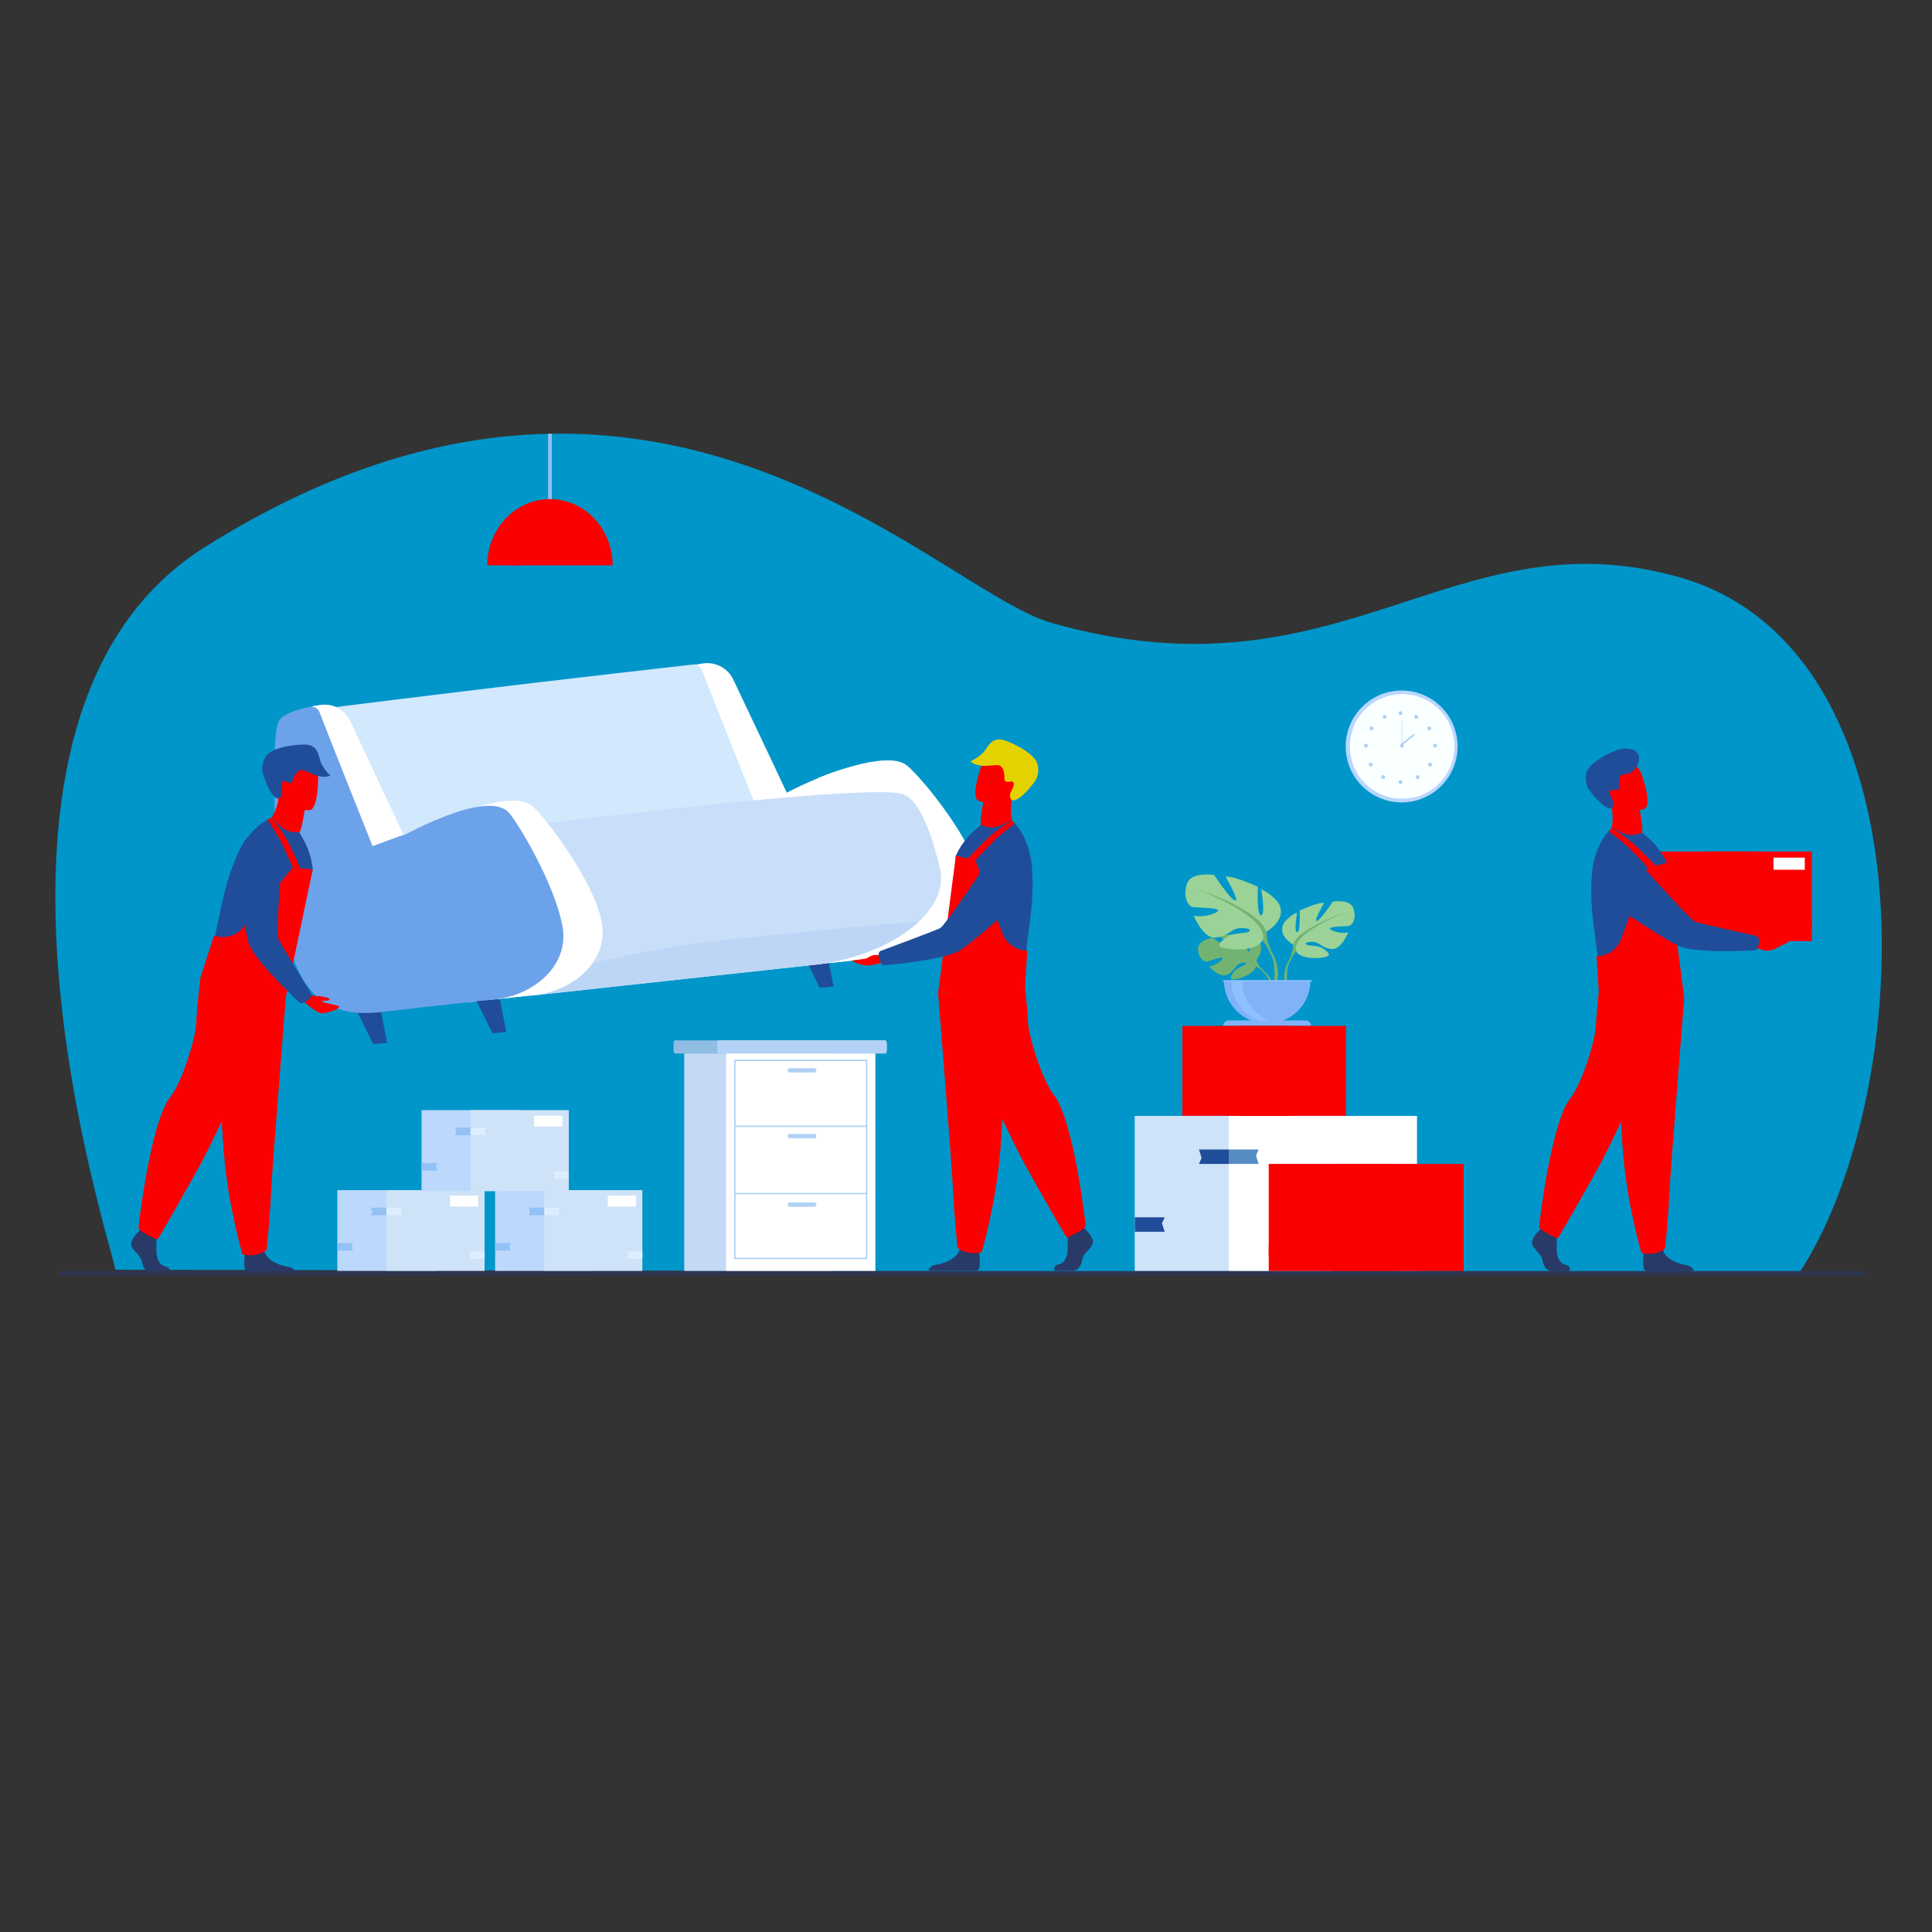 <?xml version="1.0" encoding="UTF-8" standalone="no"?>
<!-- Generator: Adobe Illustrator 25.2.1, SVG Export Plug-In . SVG Version: 6.00 Build 0)  -->

<svg
   version="1.1"
   id="Layer_1"
   x="0px"
   y="0px"
   viewBox="0 0 720 720"
   xml:space="preserve"
   sodipodi:docname="Handymaster-Web Application.svg"
   inkscape:version="1.1.2 (0a00cf5339, 2022-02-04)"
   width="720"
   height="720"
   xmlns:inkscape="http://www.inkscape.org/namespaces/inkscape"
   xmlns:sodipodi="http://sodipodi.sourceforge.net/DTD/sodipodi-0.dtd"
   xmlns="http://www.w3.org/2000/svg"
   xmlns:svg="http://www.w3.org/2000/svg"><rect x="0" y="0" width="720" height="720" fill="#333333" stroke="none"/><defs
   id="defs13273" /><sodipodi:namedview
   id="namedview13271"
   pagecolor="#ffffff"
   bordercolor="#666666"
   borderopacity="1.0"
   inkscape:pageshadow="2"
   inkscape:pageopacity="0.0"
   inkscape:pagecheckerboard="0"
   showgrid="false"
   inkscape:zoom="0.66574074"
   inkscape:cx="1031.1822"
   inkscape:cy="591.07093"
   inkscape:window-width="1846"
   inkscape:window-height="1136"
   inkscape:window-x="0"
   inkscape:window-y="0"
   inkscape:window-maximized="1"
   inkscape:current-layer="Layer_1" />
<style
   type="text/css"
   id="style12898">
	.st0{fill:#0096C9;}
	.st1{fill:#BAD6FD;}
	.st2{fill:#FAFFFF;}
	.st3{fill:#AFD1F5;}
	.st4{fill:#72B371;}
	.st5{fill:#9AD297;}
	.st6{fill:#81B2F8;}
	.st7{fill:#8DC1FF;}
	.st8{fill:#204D9A;}
	.st9{fill:#BCD8FD;}
	.st10{fill:#CEE2F8;}
	.st11{fill:#92C1F5;}
	.st12{fill:#DEEEFF;}
	.st13{fill:#FFFFFF;}
	.st14{fill:#D1E8FD;}
	.st15{fill:#C9DEF9;}
	.st16{fill:#BDD6F6;}
	.st17{fill:#6CA2E9;}
	.st18{fill:#FC0000;}
	.st19{fill:#293968;}
	.st20{fill:#E4D200;}
	.st21{fill:#90BDE3;}
	.st22{fill:#B3D2F6;}
	.st23{fill:#C3D9F4;}
	.st24{fill:#568BC3;}
	.st25{fill:#95BFF7;}
	.st26{fill:#2D3554;}
</style>

<g
   id="g13268"
   transform="matrix(0.403,0,0,0.403,-33.777,98.828)"><g
     id="g13266"><path
       class="st0"
       d="M 1747.88,931.6 190.41,929.02 c 0,-14.59 -168.69,-509.9 82.58,-668.15 C 391.09,186.5 497.06,158 590.66,155.92 c 1.14,-0.03 2.28,-0.05 3.41,-0.07 230.86,-3.59 385.95,153.04 461.64,174.74 268.26,76.92 370.97,-101.04 580.44,-42.22 236.53,66.43 220.39,476.82 111.73,643.23 z"
       id="path12900" /><g
       id="g12948"><circle
         class="st1"
         cx="1379.97"
         cy="445.06"
         r="51.73"
         id="circle12902" /><circle
         class="st2"
         cx="1380.46"
         cy="445.03"
         r="48.39"
         id="circle12904" /><g
         id="g12934"><g
           id="g12920"><path
             class="st3"
             d="m 1377.04,414.21 c 0,-1.01 0.82,-1.83 1.83,-1.83 1.01,0 1.83,0.82 1.83,1.83 0,1.01 -0.82,1.83 -1.83,1.83 -1.01,0 -1.83,-0.82 -1.83,-1.83 z"
             id="path12906" /><path
             class="st3"
             d="m 1391.83,416.8 c 0.49,-0.88 1.61,-1.2 2.49,-0.71 0.88,0.49 1.2,1.61 0.71,2.49 -0.49,0.88 -1.61,1.2 -2.49,0.71 -0.88,-0.49 -1.2,-1.6 -0.71,-2.49 z"
             id="path12908" /><path
             class="st3"
             d="m 1404.5,426.87 c 0.85,-0.55 1.99,-0.3 2.53,0.55 0.55,0.85 0.3,1.99 -0.55,2.53 -0.85,0.55 -1.99,0.3 -2.53,-0.55 -0.54,-0.85 -0.3,-1.98 0.55,-2.53 z"
             id="path12910" /><path
             class="st3"
             d="m 1410.78,442.45 c 1.01,0 1.83,0.82 1.83,1.83 0,1.01 -0.82,1.83 -1.83,1.83 -1.01,0 -1.83,-0.82 -1.83,-1.83 0,-1.01 0.82,-1.83 1.83,-1.83 z"
             id="path12912" /><path
             class="st3"
             d="m 1407.58,460.54 c 0.72,0.72 0.72,1.88 0,2.59 -0.72,0.72 -1.88,0.72 -2.59,0 -0.72,-0.72 -0.72,-1.88 0,-2.59 0.71,-0.72 1.87,-0.72 2.59,0 z"
             id="path12914" /><path
             class="st3"
             d="m 1396.07,472.08 c 0.72,0.72 0.72,1.88 0,2.59 -0.72,0.72 -1.88,0.72 -2.59,0 -0.72,-0.72 -0.72,-1.88 0,-2.59 0.71,-0.72 1.87,-0.72 2.59,0 z"
             id="path12916" /><path
             class="st3"
             d="m 1377.04,478.03 c 0,-1.01 0.82,-1.83 1.83,-1.83 1.01,0 1.83,0.82 1.83,1.83 0,1.01 -0.82,1.83 -1.83,1.83 -1.01,0 -1.83,-0.82 -1.83,-1.83 z"
             id="path12918" /></g><g
           id="g12932"><path
             class="st3"
             d="m 1365.86,416.8 c -0.49,-0.88 -1.61,-1.2 -2.49,-0.71 -0.88,0.49 -1.2,1.61 -0.71,2.49 0.49,0.88 1.61,1.2 2.49,0.71 0.88,-0.49 1.2,-1.6 0.71,-2.49 z"
             id="path12922" /><path
             class="st3"
             d="m 1353.18,426.87 c -0.85,-0.55 -1.98,-0.3 -2.53,0.55 -0.55,0.85 -0.3,1.99 0.55,2.53 0.85,0.55 1.99,0.3 2.53,-0.55 0.55,-0.85 0.3,-1.98 -0.55,-2.53 z"
             id="path12924" /><path
             class="st3"
             d="m 1346.91,442.45 c -1.01,0 -1.83,0.82 -1.83,1.83 0,1.01 0.82,1.83 1.83,1.83 1.01,0 1.83,-0.82 1.83,-1.83 0,-1.01 -0.82,-1.83 -1.83,-1.83 z"
             id="path12926" /><path
             class="st3"
             d="m 1350.11,460.54 c -0.72,0.72 -0.72,1.88 0,2.59 0.72,0.72 1.88,0.72 2.59,0 0.72,-0.72 0.72,-1.88 0,-2.59 -0.71,-0.72 -1.87,-0.72 -2.59,0 z"
             id="path12928" /><path
             class="st3"
             d="m 1361.62,472.08 c -0.72,0.72 -0.72,1.88 0,2.59 0.72,0.72 1.88,0.72 2.59,0 0.72,-0.72 0.72,-1.88 0,-2.59 -0.71,-0.72 -1.87,-0.72 -2.59,0 z"
             id="path12930" /></g></g><g
         id="g12946"><path
           class="st3"
           d="m 1378.38,444.29 c 0,-1.01 0.82,-1.83 1.83,-1.83 1.01,0 1.83,0.82 1.83,1.83 0,1.01 -0.82,1.83 -1.83,1.83 -1.01,0 -1.83,-0.82 -1.83,-1.83 z"
           id="path12936" /><g
           id="g12940"><rect
             x="1379.96"
             y="421.39"
             class="st3"
             width="0.5"
             height="22.9"
             id="rect12938" /></g><g
           id="g12944"><rect
             x="1378.33"
             y="438.74"
             transform="matrix(0.786,-0.618,0.618,0.786,24.546,949.97)"
             class="st3"
             width="15.43"
             height="1.5"
             id="rect12942" /></g></g></g><g
       id="g12988"><g
         id="g12958"><path
           class="st4"
           d="m 1245.53,642.63 c 0,0 9.75,-11.37 0.6,-18.59 0,0 -6.68,-4.04 -12.13,-3.72 0,0 7.72,12.94 5.22,14.23 -2.5,1.29 -7.56,-15.04 -7.56,-15.04 0,0 -15.2,-1.47 -20.09,0.88 0,0 12.99,10.63 10.26,11.27 -2.74,0.63 -16.77,-9.81 -16.77,-9.81 0,0 -14.15,2.41 -13.39,11.04 0.75,8.63 5.63,11.3 7.77,11.07 2.14,-0.23 14.68,-5.01 14.95,-3.26 0.27,1.76 -7.27,7.49 -12.56,7.76 0,0 9.97,11 16.6,7.83 6.63,-3.17 7.2,-8.21 11.33,-10.09 4.13,-1.89 7.66,-1.88 5.95,0.04 -1.71,1.92 -9.19,3.8 -11.55,7.98 -2.36,4.18 -4.48,7 2.38,5.97 6.86,-1.03 18.01,-6.05 18.5,-11.8 0.49,-5.75 0.49,-5.76 0.49,-5.76 z"
           id="path12950" /><g
           id="g12956"><path
             class="st4"
             d="m 1198.62,633.12 c 0,0 38.43,-1.48 46.92,9.51 0,0 1.88,5.62 7.65,10.74 l 0.9,2.45 c 0,0 -6.66,-7.02 -9.04,-7.45 -0.01,0.01 3.72,-13.61 -46.43,-15.25 z"
             id="path12952" /><path
             class="st4"
             d="m 1253.18,653.37 c 0,0 8.25,6.1 8.82,17 l -1.5,0.13 c 0,0 -2.63,-11.27 -7.4,-15.68 -4.75,-4.4 0.08,-1.45 0.08,-1.45 z"
             id="path12954" /></g></g><g
         id="g12968"><path
           class="st5"
           d="m 1279.61,628.33 c 0,0 -15.5,-8.68 -8.27,-20.47 0,0 5.79,-7.24 11.99,-9.1 0,0 -3.31,17.57 0,17.98 3.31,0.41 2.27,-19.85 2.27,-19.85 0,0 16.33,-7.86 22.74,-7.24 0,0 -10.13,17.16 -6.82,16.74 3.31,-0.41 14.68,-17.78 14.68,-17.78 0,0 16.74,-3.1 19.43,6.82 2.69,9.92 -1.65,14.88 -4.13,15.5 -2.48,0.62 -18.4,0.41 -17.98,2.48 0.41,2.07 11.16,5.38 17.16,3.51 0,0 -6.61,16.33 -15.3,15.5 -8.68,-0.83 -11.37,-6.2 -16.74,-6.61 -5.37,-0.41 -9.3,1.03 -6.61,2.48 2.69,1.45 11.78,0.47 16.12,4.16 4.34,3.69 7.86,5.96 -0.21,7.62 -8.06,1.65 -22.53,0.62 -25.43,-5.58 -2.9,-6.16 -2.9,-6.16 -2.9,-6.16 z"
           id="path12960" /><g
           id="g12966"><path
             class="st4"
             d="m 1327.98,598.57 c 0,0 -43.41,14.06 -48.37,29.77 0,0 0.21,7.03 -4.13,15.09 v 3.1 c 0,0 4.55,-10.54 7.03,-11.99 -0.01,0 -9.73,-13.65 45.47,-35.97 z"
             id="path12962" /><path
             class="st4"
             d="m 1275.47,643.42 c 0,0 -6.69,10.17 -2.88,22.54 l 1.72,-0.46 c 0,0 -1.67,-13.63 1.83,-20.49 3.51,-6.85 -0.67,-1.59 -0.67,-1.59 z"
             id="path12964" /></g></g><g
         id="g12978"><path
           class="st5"
           d="m 1254.94,616.36 c 0,0 20.44,-11.44 10.9,-26.98 0,0 -7.63,-9.54 -15.8,-11.99 0,0 4.36,23.16 0,23.71 -4.36,0.55 -3,-26.16 -3,-26.16 0,0 -21.53,-10.35 -29.97,-9.54 0,0 13.35,22.62 8.99,22.07 -4.36,-0.55 -19.35,-23.43 -19.35,-23.43 0,0 -22.07,-4.09 -25.61,8.99 -3.54,13.08 2.18,19.62 5.45,20.44 3.27,0.82 24.25,0.55 23.71,3.27 -0.55,2.73 -14.71,7.09 -22.62,4.63 0,0 8.72,21.53 20.16,20.44 11.44,-1.09 14.99,-8.17 22.07,-8.72 7.08,-0.54 12.26,1.36 8.72,3.27 -3.54,1.91 -15.53,0.63 -21.25,5.49 -5.72,4.86 -10.35,7.86 0.27,10.04 10.63,2.18 29.7,0.82 33.52,-7.36 3.81,-8.17 3.81,-8.17 3.81,-8.17 z"
           id="path12970" /><g
           id="g12976"><path
             class="st4"
             d="m 1191.18,577.12 c 0,0 57.22,18.53 63.76,39.24 0,0 -0.27,9.27 5.45,19.89 v 4.09 c 0,0 -5.99,-13.9 -9.26,-15.8 0,-0.01 12.8,-17.99 -59.95,-47.42 z"
             id="path12972" /><path
             class="st4"
             d="m 1260.39,636.25 c 0,0 8.83,13.4 3.79,29.71 l -2.27,-0.61 c 0,0 2.2,-17.97 -2.41,-27 -4.62,-9.03 0.89,-2.1 0.89,-2.1 z"
             id="path12974" /></g></g><path
         class="st6"
         d="m 1255.63,701.34 c -22.11,0 -40.03,-17.92 -40.03,-40.03 h 80.07 c -0.01,22.11 -17.93,40.03 -40.04,40.03 z"
         id="path12980" /><path
         class="st7"
         d="m 1267.45,701.03 c -1.63,0.2 -3.29,0.31 -4.97,0.31 -22.11,0 -40.03,-17.92 -40.03,-40.03 h 9.94 c 0,20.42 15.3,37.27 35.06,39.72 z"
         id="path12982" /><path
         class="st6"
         d="m 1215.04,703.38 h 81.17 v 0 c 0,-2.73 -2.21,-4.94 -4.94,-4.94 h -71.29 c -2.72,0 -4.94,2.21 -4.94,4.94 z"
         id="path12984" /><rect
         x="1214.69"
         y="661.31"
         transform="rotate(180,1255.833,661.921)"
         class="st7"
         width="82.29"
         height="1.23"
         id="rect12986" /></g><polygon
       class="st8"
       points="435.85,688.76 441.81,719.23 428.95,720.31 414.44,690.65 "
       id="polygon12990" /><polygon
       class="st8"
       points="848.67,636.63 854.63,667.1 841.77,668.18 827.26,638.52 "
       id="polygon12992" /><g
       id="g13008"><rect
         x="395.78"
         y="855.34"
         transform="rotate(180,441.168,892.762)"
         class="st9"
         width="90.78"
         height="74.85"
         id="rect12994" /><rect
         x="441.17"
         y="855.34"
         transform="rotate(180,486.556,892.762)"
         class="st10"
         width="90.78"
         height="74.85"
         id="rect12996" /><polygon
         class="st11"
         points="408.95,907.16 410.22,904.27 395.83,904.27 395.83,911.2 410.22,911.2 "
         id="polygon12998" /><polygon
         class="st12"
         points="454.29,874.45 455.55,871.56 441.17,871.56 441.17,878.5 455.55,878.5 "
         id="polygon13000" /><polygon
         class="st11"
         points="428.05,875.61 426.78,878.5 441.17,878.5 441.17,871.56 426.78,871.56 "
         id="polygon13002" /><polygon
         class="st12"
         points="518.83,916.06 517.56,918.95 531.95,918.95 531.95,912.01 517.56,912.01 "
         id="polygon13004" /><rect
         x="499.88"
         y="860.41"
         class="st13"
         width="26.12"
         height="10.16"
         id="rect13006" /></g><g
       id="g13024"><rect
         x="541.67"
         y="855.34"
         transform="rotate(180,587.058,892.762)"
         class="st9"
         width="90.78"
         height="74.85"
         id="rect13010" /><rect
         x="587.06"
         y="855.34"
         transform="rotate(180,632.446,892.762)"
         class="st10"
         width="90.78"
         height="74.85"
         id="rect13012" /><polygon
         class="st11"
         points="554.84,907.16 556.11,904.27 541.72,904.27 541.72,911.2 556.11,911.2 "
         id="polygon13014" /><polygon
         class="st12"
         points="600.18,874.45 601.44,871.56 587.06,871.56 587.06,878.5 601.44,878.5 "
         id="polygon13016" /><polygon
         class="st11"
         points="573.94,875.61 572.67,878.5 587.06,878.5 587.06,871.56 572.67,871.56 "
         id="polygon13018" /><polygon
         class="st12"
         points="664.72,916.06 663.45,918.95 677.84,918.95 677.84,912.01 663.45,912.01 "
         id="polygon13020" /><rect
         x="645.77"
         y="860.41"
         class="st13"
         width="26.12"
         height="10.16"
         id="rect13022" /></g><g
       id="g13040"><rect
         x="473.64"
         y="781.36"
         transform="rotate(180,519.029,818.781)"
         class="st9"
         width="90.78"
         height="74.85"
         id="rect13026" /><rect
         x="519.03"
         y="781.36"
         transform="rotate(180,564.416,818.781)"
         class="st10"
         width="90.78"
         height="74.85"
         id="rect13028" /><polygon
         class="st11"
         points="486.81,833.18 488.08,830.28 473.69,830.28 473.69,837.22 488.08,837.22 "
         id="polygon13030" /><polygon
         class="st12"
         points="532.15,800.47 533.41,797.58 519.03,797.58 519.03,804.52 533.41,804.52 "
         id="polygon13032" /><polygon
         class="st11"
         points="505.91,801.63 504.64,804.52 519.03,804.52 519.03,797.58 504.64,797.58 "
         id="polygon13034" /><polygon
         class="st12"
         points="596.69,842.07 595.42,844.97 609.81,844.97 609.81,838.03 595.42,838.03 "
         id="polygon13036" /><rect
         x="577.74"
         y="786.43"
         class="st13"
         width="26.12"
         height="10.16"
         id="rect13038" /></g><g
       id="g13130"><g
         id="g13064"><path
           class="st14"
           d="m 814.11,517.61 c -1.22,3.75 -16.3,8.74 -38.89,14.16 -3.98,0.96 -8.19,1.92 -12.61,2.9 -77.04,17.06 -290.07,45.04 -303.51,43.93 -18.57,-1.53 -73.36,-168.93 -73.36,-168.93 0,0 106.38,-13.3 190.93,-23.32 28.92,-3.43 129.56,-15.07 148.23,-17.1 28.94,-3.14 91.18,142.29 89.21,148.36 z"
           id="path13042" /><path
           class="st13"
           d="m 782.23,498.82 c 0,0 -45.46,-113.85 -48.89,-123.46 -1.53,-4.28 -4.94,-5.52 -8.26,-5.57 5.69,-1.14 9.87,-1.64 9.87,-1.64 11.32,-1.23 22.16,4.82 26.94,15.03 10.43,22.27 31,65.01 50.5,106.85 -0.75,0.07 -30.16,8.79 -30.16,8.79 z"
           id="path13044" /><path
           class="st13"
           d="m 991.82,581.24 c -2.02,30.01 -34.11,52.47 -69.11,56.27 l -69.32,7.52 -13.09,-170.72 c 0,0 63.99,-27.39 82.53,-11.4 16.24,14 62.4,71.39 68.44,107.67 0.62,3.65 0.79,7.21 0.55,10.66 z"
           id="path13046" /><path
           class="st13"
           d="m 991.82,581.24 c -2.02,30.01 -34.11,52.47 -69.11,56.27 l -34,3.69 c 21.21,-15.99 37.18,-59.93 103.11,-59.96 z"
           id="path13048" /><path
           class="st13"
           d="m 796.39,495.95 c 0,0 88.95,-52.18 109.64,-26.65 10.99,13.56 43.18,68.92 49.05,105.21 5.71,35.27 -26.65,62.38 -62.55,66.27 l -63.75,6.92 z"
           id="path13050" /><path
           class="st15"
           d="m 933.14,607.38 c -0.95,0.89 -1.93,1.77 -2.94,2.63 -12.49,10.79 -29.31,20.12 -48.96,26.91 -14.85,5.13 -31.32,8.8 -48.78,10.55 l -30.31,3.3 -0.41,0.05 -143.48,15.61 -82.24,8.95 -1.22,0.13 -0.01,-0.03 -4.37,-13.67 -41.34,-138.18 c 0,0 359.57,-46.71 390.57,-34.22 14.4,5.8 25.39,35.09 33.27,67.84 4.22,17.42 -3.64,35.06 -19.78,50.13 z"
           id="path13052" /><path
           class="st16"
           d="m 933.14,607.38 c -0.95,0.89 -1.93,1.77 -2.94,2.63 -12.49,10.79 -29.31,20.12 -48.96,26.91 -14.85,5.13 -31.32,8.8 -48.78,10.55 l -30.31,3.3 -0.41,0.05 -143.48,15.61 -82.24,8.95 -1.23,0.1 -4.37,-13.67 c 49.42,-14.59 118.17,-31.43 191.01,-38.61 69.58,-6.87 127.76,-13.27 171.71,-15.82 z"
           id="path13054" /><path
           class="st13"
           d="m 640.86,620.89 c -2.52,29.17 -31.4,50.62 -63.02,54.05 l -63.75,6.92 -13.64,-172.18 c 0,0 58.79,-25.3 76,-9.17 15.08,14.13 58.06,71.87 63.93,108.16 0.69,4.2 0.83,8.28 0.48,12.22 z"
           id="path13056" /><path
           class="st13"
           d="m 640.86,620.89 c -2.52,29.17 -31.4,50.62 -63.02,54.05 l -51.01,5.54 c 22.33,-16.85 50.21,-59.72 114.03,-59.59 z"
           id="path13058" /><path
           class="st17"
           d="m 604.52,626.04 c -1.31,11.55 -6.75,21.85 -14.81,30.24 v 0 c -4.81,5.01 -10.56,9.34 -16.92,12.85 -7.82,4.32 -16.58,7.41 -25.69,9.01 -0.47,0.08 -0.95,0.16 -1.42,0.24 -0.38,0.06 -0.76,0.11 -1.13,0.17 -0.63,0.09 -1.26,0.18 -1.89,0.26 -0.33,0.04 -0.67,0.08 -1.01,0.12 l -63.75,6.92 -0.01,-0.03 c -1.21,0.15 -2.44,0.29 -3.68,0.44 -6.55,0.78 -13.4,1.59 -19.76,2.33 -1.07,0.13 -2.11,0.25 -3.15,0.37 -0.39,0.05 -0.77,0.09 -1.15,0.13 -6.28,0.72 -11.83,1.34 -15.8,1.75 -5.58,0.57 -10.87,0.8 -15.88,0.64 -6.47,-0.2 -12.47,-1.02 -18.05,-2.52 -1,-0.27 -1.98,-0.56 -2.94,-0.87 -0.99,-0.32 -1.96,-0.66 -2.91,-1.02 -2.55,-0.97 -5.01,-2.1 -7.36,-3.4 -6.09,-3.36 -11.52,-7.87 -16.36,-13.61 -3.36,-4 -6.44,-8.6 -9.23,-13.84 -3.43,-6.41 -6.43,-13.77 -9.05,-22.16 -0.07,-0.21 -0.14,-0.43 -0.2,-0.64 -1.19,-3.86 -2.3,-7.93 -3.34,-12.21 -0.47,-1.95 -0.93,-3.95 -1.36,-6 -1.55,-7.22 -2.91,-15.02 -4.08,-23.42 -0.1,-0.73 -0.2,-1.47 -0.3,-2.21 -0.02,-0.16 -0.04,-0.33 -0.07,-0.49 -0.88,-6.68 -1.66,-13.72 -2.32,-21.16 -0.29,-3.26 -0.56,-6.59 -0.82,-9.99 -0.12,-1.55 -0.22,-3.11 -0.33,-4.69 -0.53,-7.93 -0.96,-16.24 -1.29,-24.96 -0.15,-3.92 -0.28,-7.91 -0.39,-11.99 -0.45,-16.81 -0.57,-35.03 -0.41,-54.72 0.18,-22.35 1.49,-38.11 5.43,-42.09 5.82,-5.88 18.92,-9.41 28.09,-11.25 h 0.01 c 5.69,-1.14 9.87,-1.64 9.87,-1.64 0.21,-0.02 0.41,-0.04 0.62,-0.06 0.15,-0.01 0.29,-0.02 0.44,-0.03 0.35,-0.02 0.71,-0.04 1.06,-0.05 0.2,-0.01 0.4,-0.01 0.59,-0.01 0.13,0 0.26,0 0.39,0 0.2,0 0.39,0 0.59,0.01 0.35,0.01 0.7,0.03 1.04,0.05 0.24,0.02 0.48,0.04 0.72,0.06 0.02,0 0.04,0 0.06,0 0.17,0.02 0.34,0.03 0.52,0.06 0.33,0.04 0.66,0.08 0.98,0.13 0.22,0.04 0.44,0.07 0.66,0.11 0.15,0.03 0.31,0.06 0.46,0.09 1.83,0.37 3.61,0.92 5.31,1.66 5.83,2.51 10.7,7.07 13.5,13.06 9.75,20.86 27.16,58.15 45.3,97.16 0.09,0.2 0.18,0.39 0.27,0.59 1.04,2.24 2.09,4.49 3.13,6.74 0.1,0.23 0.21,0.46 0.32,0.68 0.05,0.11 0.11,0.23 0.16,0.34 0.74,-0.39 1.51,-0.8 2.31,-1.2 0.02,-0.02 0.05,-0.03 0.08,-0.04 3.16,-1.65 6.73,-3.46 10.6,-5.33 v 0 c 2,-0.97 4.08,-1.96 6.23,-2.95 6.06,-2.81 12.62,-5.64 19.31,-8.2 2.96,-1.14 5.96,-2.22 8.94,-3.22 3.83,-1.28 7.65,-2.43 11.39,-3.38 0.13,-0.04 0.23,-0.06 0.32,-0.09 0.44,-0.11 0.88,-0.22 1.32,-0.32 2.64,-0.63 5.23,-1.17 7.75,-1.58 v 0 c 12.89,-2.1 23.87,-0.99 29.61,6.11 2.14,2.66 5.1,6.91 8.51,12.31 7.05,11.16 16.05,27.21 23.86,44.14 7.76,16.81 14.36,34.49 16.72,49.09 0.79,4.63 0.88,9.16 0.39,13.51 z"
           id="path13060" /><path
           class="st13"
           d="m 428.34,537.23 c 0,0 -45.46,-113.85 -48.89,-123.45 -1.53,-4.28 -4.94,-5.52 -8.26,-5.58 5.69,-1.14 9.87,-1.64 9.87,-1.64 11.32,-1.23 22.16,4.82 26.94,15.03 10.43,22.27 29.65,63.35 49.15,105.19 -0.74,0.07 -28.81,10.45 -28.81,10.45 z"
           id="path13062" /></g><path
         class="st18"
         d="m 900.51,645.03 c -0.35,-0.21 -11.31,2.6 -14.37,2.67 -2.68,0.06 -12.76,-2.21 -13.89,-4.72 -0.16,-0.36 11.65,-1.08 13.52,-2.25 0.93,-0.58 4.85,-3.1 8.15,-2.86 3.3,0.24 5.07,-0.02 5.07,-0.02 z"
         id="path13066" /><g
         id="g13076"><path
           class="st18"
           d="m 329.31,518.08 c 0,0 10.59,17.27 28,13.36 0,0 4.83,-8.02 5.84,-14.32 0.12,-0.78 0.25,-1.53 0.37,-2.24 1.16,-7.09 2.01,-11.04 2.01,-11.04 0,0 0,0 -0.02,-0.01 -0.7,-0.43 -23.57,-14.13 -23.68,-13.3 -2.49,19.28 -12.52,27.55 -12.52,27.55 z"
           id="path13068" /><path
           class="st18"
           d="m 343.59,495.49 c 1.69,4.72 8.47,14.47 19.93,19.39 1.16,-7.09 2.01,-11.04 2.01,-11.04 0,0 0,0 -0.02,-0.01 -0.65,-0.27 -22.43,-9.73 -21.92,-8.34 z"
           id="path13070" /><path
           class="st18"
           d="m 370.48,503.88 c 0,0 -28.4,2.29 -29.56,-15.42 -1.16,-17.71 -5.6,-29.34 12.49,-31.55 18.09,-2.21 22.05,4.32 23.88,10.13 1.82,5.82 0.55,35.79 -6.81,36.84 z"
           id="path13072" /><path
           class="st8"
           d="m 341.42,493.28 c -0.41,0.18 -6.59,1.1 -14.39,-22.86 -1.22,-3.76 -1.27,-11.5 3.83,-17.56 5.1,-6.06 20.4,-9.12 32.79,-9.58 12.39,-0.46 14.26,6.76 16.06,14 1.89,7.6 9.6,14.79 9.6,14.79 -11.27,4.23 -22.52,-5.97 -27.07,-5.26 -4.54,0.71 -7.11,7.31 -7.77,9.45 -0.66,2.14 -1.43,3.88 -6.59,1.1 -5.15,-2.78 -3.64,7.35 -3.04,9.34 0.01,0.01 0.01,5.05 -3.42,6.58 z"
           id="path13074" /></g><g
         id="g13094"><path
           class="st19"
           d="m 357.29,931.81 h -44.52 c -0.43,-0.08 -0.75,-0.18 -0.95,-0.27 -2.97,-1.49 -2.04,-12.87 -1.68,-16.39 0.07,-0.65 0.12,-1.03 0.12,-1.03 0,0 15.66,-12.52 17.81,-2.93 0.07,0.3 0.15,0.59 0.23,0.88 v 0.01 c 2.72,8.97 14.87,13.05 21.88,14.18 5.36,0.86 6.75,3.99 7.11,5.55 z"
           id="path13078" /><path
           class="st19"
           d="m 240.36,931.81 h -16.8 c -3.52,0 -7.43,-3.53 -8.41,-9.98 -0.98,-6.46 -8.22,-9.98 -9.78,-15.26 -1.57,-5.28 6.46,-12.72 6.46,-12.72 l 1.34,-1.72 1.4,-1.8 13.31,3.13 c 0,0 0.33,3.17 0.53,7.2 0.14,2.91 0.22,6.28 0.05,9.24 -0.39,7.05 1.97,14.63 8.23,16 6.26,1.36 3.67,5.91 3.67,5.91 z"
           id="path13080" /><path
           class="st18"
           d="m 348.31,675.06 c 0,0 -2.38,29.67 -5.17,65.32 -3.8,48.44 -8.37,107.94 -8.82,119.21 -0.78,19.57 -3.92,50.88 -3.92,50.88 0,0 -7.43,7.44 -22.31,4.3 0,0 -13.26,-44.69 -17.04,-91.98 -0.06,-0.78 -0.12,-1.56 -0.18,-2.34 -3.52,-48.14 -9,-149.51 -9,-149.51 z"
           id="path13082" /><path
           class="st18"
           d="m 336.31,680.91 c 0,0 4.68,10.67 -3.88,45.4 -6.28,25.48 -41.38,96.48 -41.38,96.48 -0.06,-0.78 -0.12,-1.56 -0.18,-2.34 -3.52,-48.14 -9,-149.51 -9,-149.51 z"
           id="path13084" /><path
           class="st18"
           d="m 339.46,673.08 c 0,0 -44.86,112.93 -73.04,163.42 -28.18,50.49 -36.99,64.58 -36.99,64.58 0,0 -16.14,-6.46 -17.61,-10.86 0,0 10.78,-97.47 29.65,-121.23 10.66,-13.43 23.19,-53.72 23.78,-67.81 0.59,-14.09 3.82,-41.98 3.82,-41.98 z"
           id="path13086" /><path
           class="st8"
           d="m 341.74,678.19 c -6.05,-1.71 -67.75,-25.89 -66.55,-29.39 4.18,-12.17 8.5,-32.71 13.66,-57.69 0.97,-4.65 2.06,-9.23 3.24,-13.71 3.09,-11.67 6.87,-22.63 11.17,-32.22 7.98,-17.82 20.95,-29.91 31.32,-34.04 1.35,-0.51 4.18,3.76 9.73,8.64 5.13,4.5 10.46,4.42 16.35,4.79 l 4.76,8.43 c 3.85,7.31 7.14,17.56 7.57,25.91 0,0 -30.71,119.42 -31.25,119.28 z"
           id="path13088" /><path
           class="st18"
           d="m 372.99,558.91 -18.46,-1.99 -45.71,55.45 c -6.56,7.96 -17.39,10.99 -27.14,7.59 v 0 l -12.62,39.24 77.56,25.04 z"
           id="path13090" /><path
           class="st18"
           d="m 343.26,532.31 c -2.69,-5.08 -11.89,-19.68 -11.89,-19.68 0,0 1.14,-0.61 1.54,-0.8 0.41,-0.19 1.67,-0.69 1.67,-0.69 1.83,0.23 11.55,14.74 14.57,20.18 3.64,6.55 12.38,26.37 12.38,26.37 l -7,-0.77 c 0,0 -8.1,-18.63 -11.27,-24.61 z"
           id="path13092" /></g><g
         id="g13100"><path
           class="st18"
           d="m 369.31,673.62 c 0,0 4.6,2.43 7.34,2.3 2.74,-0.12 4.66,0.31 8.72,1.18 4.06,0.87 4.23,2.24 1.21,2.91 -3.02,0.67 -6.43,-0.62 -4.9,1.01 1.53,1.63 16.03,3.02 15.85,4.87 -0.18,1.85 -13.36,7.19 -18.19,5.51 -4.83,-1.68 -16.1,-11.55 -16.1,-11.55 z"
           id="path13096" /><path
           class="st8"
           d="m 368.66,679.56 c 4.18,-3.25 3.01,-5.88 3.01,-5.88 0,0 -28.57,-46.53 -30.55,-50.9 -1.97,-4.36 2.26,-60.56 2.26,-60.56 0,0 2.6,-22.41 -8.35,-29.06 -9.52,-5.78 -12.66,-10.51 -19.5,-6.29 -8.16,5.03 -15.16,23.8 -13.45,33.23 3.85,21.16 8.81,61.27 12.69,69.4 8.63,18.1 46.97,53.17 46.97,53.17 0,0 3.64,-0.56 6.92,-3.11 z"
           id="path13098" /></g><g
         id="g13128"><path
           class="st18"
           d="m 1022.65,522.06 c 0,0 -15.69,12.82 -30.84,3.39 0,0 -1.92,-9.16 -0.8,-15.44 0.14,-0.77 0.27,-1.52 0.39,-2.24 1.24,-7.08 1.74,-11.08 1.74,-11.08 0,0 0.01,0 0.02,0 0.8,-0.17 26.91,-5.58 26.74,-4.76 -3.99,19.02 2.75,30.13 2.75,30.13 z"
           id="path13102" /><path
           class="st18"
           d="m 1016.61,496.03 c -3.15,3.89 -12.76,10.87 -25.21,11.74 1.24,-7.08 1.74,-11.08 1.74,-11.08 0,0 0.01,0 0.02,0 0.71,-0.06 24.39,-1.81 23.45,-0.66 z"
           id="path13104" /><path
           class="st18"
           d="m 988.21,495 c 0,0 26.06,11.52 32.99,-4.82 6.93,-16.34 14.95,-25.86 -1.39,-33.91 -16.35,-8.05 -22.24,-3.19 -25.88,1.7 -3.65,4.9 -12.32,33.62 -5.72,37.03 z"
           id="path13106" /><path
           class="st20"
           d="m 1019.39,494.65 c 0.33,0.31 5.86,3.21 21.12,-16.84 2.4,-3.15 4.99,-10.44 2.17,-17.84 -2.82,-7.4 -16.26,-15.33 -27.81,-19.85 -11.55,-4.52 -15.69,1.68 -19.78,7.93 -4.29,6.55 -13.94,10.81 -13.94,10.81 9.25,7.71 23.23,1.79 27.29,3.95 4.05,2.16 4.3,9.24 4.22,11.48 -0.09,2.24 0.07,4.14 5.86,3.21 5.78,-0.93 1.01,8.14 -0.2,9.82 -0.01,-0.01 -1.66,4.76 1.07,7.33 z"
           id="path13108" /><path
           class="st19"
           d="m 1059.28,929.91 h 16.8 c 3.52,0 7.43,-3.53 8.41,-9.98 0.98,-6.46 8.22,-9.98 9.78,-15.26 1.57,-5.28 -6.46,-12.72 -6.46,-12.72 l -1.34,-1.72 -1.4,-1.8 -13.3,3.13 c 0,0 -0.33,3.17 -0.53,7.2 -0.14,2.91 -0.22,6.28 -0.05,9.24 0.39,7.05 -1.97,14.63 -8.23,16 -6.27,1.36 -3.68,5.91 -3.68,5.91 z"
           id="path13110" /><path
           class="st19"
           d="m 942.35,929.91 h 44.52 c 0.43,-0.08 0.75,-0.18 0.95,-0.27 2.97,-1.49 2.04,-12.87 1.68,-16.39 -0.07,-0.65 -0.12,-1.03 -0.12,-1.03 0,0 -15.66,-12.52 -17.81,-2.93 -0.07,0.3 -0.15,0.59 -0.23,0.88 v 0.01 c -2.72,8.97 -14.87,13.05 -21.88,14.18 -5.36,0.86 -6.76,3.98 -7.11,5.55 z"
           id="path13112" /><path
           class="st18"
           d="m 951.32,673.15 c 0,0 2.38,29.67 5.17,65.32 3.8,48.44 8.37,107.94 8.82,119.21 0.78,19.57 3.92,50.88 3.92,50.88 0,0 7.43,7.44 22.31,4.3 0,0 13.26,-44.69 17.04,-91.98 0.06,-0.78 0.12,-1.56 0.18,-2.34 3.52,-48.14 9,-149.51 9,-149.51 z"
           id="path13114" /><path
           class="st18"
           d="m 960.18,671.18 c 0,0 -1.54,18.51 7.02,53.24 6.28,25.48 41.38,96.48 41.38,96.48 0.06,-0.78 0.12,-1.56 0.18,-2.34 3.52,-48.14 9,-149.51 9,-149.51 z"
           id="path13116" /><path
           class="st18"
           d="m 960.18,671.18 c 0,0 44.86,112.93 73.04,163.42 28.18,50.49 36.99,64.58 36.99,64.58 0,0 16.14,-6.46 17.61,-10.86 0,0 -10.78,-97.47 -29.65,-121.23 -10.66,-13.43 -23.19,-53.72 -23.78,-67.81 -0.59,-14.09 -3.82,-41.98 -3.82,-41.98 z"
           id="path13118" /><path
           class="st8"
           d="m 957.92,669.04 c 6.28,0.38 72.5,-2.12 72.52,-5.82 0.06,-12.86 2.75,-33.69 6.11,-58.97 0.61,-4.71 1.1,-9.39 1.46,-14.01 0.93,-12.04 0.97,-23.63 0.07,-34.1 -1.67,-19.45 -9.93,-35.14 -18.36,-42.46 -1.11,-0.92 -5.19,2.17 -12.04,4.95 -6.32,2.56 -11.33,0.72 -17.02,-0.86 l -7.27,6.4 c -6.05,5.64 -12.52,14.23 -15.68,21.97 0,-0.01 -10.34,122.87 -9.79,122.9 z"
           id="path13120" /><path
           class="st18"
           d="m 967.71,546.13 18.09,4.21 24.89,67.41 c 3.57,9.68 12.8,16.11 23.12,16.11 v 0 l -2.18,33.28 -80.31,6.02 z"
           id="path13122" /><path
           class="st8"
           d="m 896.59,640.76 c -1.29,-5.14 1.25,-6.49 1.25,-6.49 0,0 51.18,-19.03 55.42,-21.25 4.24,-2.22 35.55,-49.08 35.55,-49.08 0,0 11.77,-19.25 24.49,-17.74 11.06,1.32 16.62,8.76 19.4,16.31 3.32,8.99 0.71,19.1 -6.45,25.46 -16.07,14.29 -48.31,42.56 -56.38,46.58 -17.95,8.94 -69.75,12.92 -69.75,12.92 0,0 -2.51,-2.67 -3.53,-6.71 z"
           id="path13124" /><path
           class="st18"
           d="m 1004.55,530.81 c 4.21,-3.91 17.71,-14.66 17.71,-14.66 0,0 -1.06,-1.14 -1.45,-1.52 -0.25,-0.24 -1.09,-0.95 -1.09,-0.95 -1.8,-0.38 -15.76,10.12 -20.41,14.26 -5.6,4.98 -20.63,20.74 -20.63,20.74 l 7.12,1.66 c 0,-0.01 13.79,-14.93 18.75,-19.53 z"
           id="path13126" /></g></g><g
       id="g13160"><path
         class="st21"
         d="m 903.86,720.23 v 5.33 c 0,1.87 -0.6,3.39 -1.34,3.39 H 708.03 c -0.74,0 -1.34,-1.52 -1.34,-3.39 v -5.33 c 0,-1.86 0.6,-3.39 1.34,-3.39 h 194.49 c 0.73,0 1.34,1.52 1.34,3.39 z"
         id="path13132" /><path
         class="st22"
         d="m 903.86,720.23 v 5.33 c 0,1.87 -0.55,3.39 -1.23,3.39 h -154.4 c -0.68,0 -1.23,-1.52 -1.23,-3.39 v -5.33 c 0,-1.86 0.55,-3.39 1.23,-3.39 h 154.4 c 0.67,0 1.23,1.52 1.23,3.39 z"
         id="path13134" /><rect
         x="716.56"
         y="728.95"
         class="st23"
         width="138.07"
         height="201.25"
         id="rect13136" /><rect
         x="755.25"
         y="728.95"
         class="st13"
         width="138.07"
         height="201.25"
         id="rect13138" /><g
         id="g13158"><g
           id="g13142"><path
             class="st3"
             d="M 885.91,919.08 H 762.67 V 734.63 H 885.9 V 919.08 Z M 764,917.75 H 884.57 V 735.96 H 764 Z"
             id="path13140" /></g><g
           id="g13146"><rect
             x="763.34"
             y="795.65"
             class="st3"
             width="121.9"
             height="1.33"
             id="rect13144" /></g><g
           id="g13150"><rect
             x="763.34"
             y="857.86"
             class="st3"
             width="121.9"
             height="1.33"
             id="rect13148" /></g><path
           class="st3"
           d="m 836.78,746.53 h -22.62 c -1.1,0 -2,-0.9 -2,-2 v 0 c 0,-1.1 0.9,-2 2,-2 h 22.62 c 1.1,0 2,0.9 2,2 v 0 c 0,1.1 -0.9,2 -2,2 z"
           id="path13152" /><path
           class="st3"
           d="m 836.78,807.36 h -22.62 c -1.1,0 -2,-0.9 -2,-2 v 0 c 0,-1.1 0.9,-2 2,-2 h 22.62 c 1.1,0 2,0.9 2,2 v 0 c 0,1.1 -0.9,2 -2,2 z"
           id="path13154" /><path
           class="st3"
           d="m 836.78,870.77 h -22.62 c -1.1,0 -2,-0.9 -2,-2 v 0 c 0,-1.1 0.9,-2 2,-2 h 22.62 c 1.1,0 2,0.9 2,2 v 0 c 0,1.1 -0.9,2 -2,2 z"
           id="path13156" /></g></g><g
       id="g13176"><rect
         x="1133.12"
         y="786.68"
         transform="rotate(180,1220.14,858.436)"
         class="st10"
         width="174.04"
         height="143.5"
         id="rect13162" /><rect
         x="1220.14"
         y="786.68"
         transform="rotate(180,1307.158,858.436)"
         class="st13"
         width="174.04"
         height="143.5"
         id="rect13164" /><polygon
         class="st8"
         points="1158.37,886.03 1160.8,880.49 1133.22,880.49 1133.22,893.79 1160.8,893.79 "
         id="polygon13166" /><polygon
         class="st24"
         points="1245.29,823.33 1247.72,817.79 1220.14,817.79 1220.14,831.09 1247.72,831.09 "
         id="polygon13168" /><polygon
         class="st8"
         points="1194.99,825.55 1192.56,831.09 1220.14,831.09 1220.14,817.79 1192.56,817.79 "
         id="polygon13170" /><polygon
         class="st24"
         points="1369.03,903.09 1366.6,908.64 1394.18,908.64 1394.18,895.33 1366.6,895.33 "
         id="polygon13172" /><rect
         x="1332.7"
         y="796.41"
         class="st13"
         width="50.08"
         height="19.48"
         id="rect13174" /></g><g
       id="g13190"><rect
         x="1227.61"
         y="703.46"
         class="st18"
         width="100.84"
         height="83.15"
         id="rect13178" /><rect
         x="1177.19"
         y="703.46"
         class="st18"
         width="100.84"
         height="83.15"
         id="rect13180" /><polygon
         class="st18"
         points="1313.82,761.02 1312.41,757.81 1328.39,757.81 1328.39,765.52 1312.41,765.52 "
         id="polygon13182" /><polygon
         class="st18"
         points="1263.46,724.69 1262.05,721.48 1278.03,721.48 1278.03,729.19 1262.05,729.19 "
         id="polygon13184" /><polygon
         class="st18"
         points="1292.6,725.97 1294.01,729.19 1278.03,729.19 1278.03,721.48 1294.01,721.48 "
         id="polygon13186" /><polygon
         class="st18"
         points="1191.76,770.91 1193.16,774.12 1177.18,774.12 1177.18,766.41 1193.16,766.41 "
         id="polygon13188" /></g><g
       id="g13204"><rect
         x="1317.16"
         y="831.09"
         class="st18"
         width="120.18"
         height="99.09"
         id="rect13192" /><rect
         x="1257.07"
         y="831.09"
         class="st18"
         width="120.18"
         height="99.09"
         id="rect13194" /><polygon
         class="st18"
         points="1419.9,899.7 1418.22,895.87 1437.26,895.87 1437.26,905.06 1418.22,905.06 "
         id="polygon13196" /><polygon
         class="st18"
         points="1359.88,856.4 1358.2,852.57 1377.24,852.57 1377.24,861.76 1358.2,861.76 "
         id="polygon13198" /><polygon
         class="st18"
         points="1394.61,857.93 1396.29,861.76 1377.24,861.76 1377.24,852.57 1396.29,852.57 "
         id="polygon13200" /><polygon
         class="st18"
         points="1274.43,911.48 1276.11,915.31 1257.07,915.31 1257.07,906.12 1276.11,906.12 "
         id="polygon13202" /></g><g
       id="g13250"><g
         id="g13220"><rect
           x="1608.64"
           y="542.21"
           transform="rotate(180,1658.877,583.632)"
           class="st18"
           width="100.47"
           height="82.85"
           id="rect13206" /><rect
           x="1658.88"
           y="542.21"
           transform="rotate(180,1709.114,583.632)"
           class="st18"
           width="100.47"
           height="82.85"
           id="rect13208" /><polygon
           class="st18"
           points="1623.22,599.56 1624.62,596.36 1608.7,596.36 1608.7,604.04 1624.62,604.04 "
           id="polygon13210" /><polygon
           class="st18"
           points="1673.4,563.37 1674.8,560.17 1658.88,560.17 1658.88,567.85 1674.8,567.85 "
           id="polygon13212" /><polygon
           class="st18"
           points="1644.36,564.65 1642.96,567.85 1658.88,567.85 1658.88,560.17 1642.96,560.17 "
           id="polygon13214" /><polygon
           class="st18"
           points="1744.83,609.41 1743.43,612.61 1759.35,612.61 1759.35,604.93 1743.43,604.93 "
           id="polygon13216" /><rect
           x="1723.86"
           y="547.83"
           class="st13"
           width="28.91"
           height="11.25"
           id="rect13218" /></g><path
         class="st18"
         d="m 1711.95,621.53 c 2.44,-1.59 7.97,-5.06 8.21,-4.23 0.18,0.6 -0.15,1.59 -0.83,2.61 3.3,-1.09 6.64,-1.76 14.4,0.04 1.55,0.36 2.94,1.31 3.75,2.68 0.75,1.27 0.99,2.84 -1.06,4 -4.09,2.33 -2.87,0.88 -8.56,4.28 -5.69,3.4 -12.51,4.06 -16.47,1.37 l -5.41,-1.12 -0.33,-8.98 c 0.01,0 3.13,-0.25 6.3,-0.65 z"
         id="path13222" /><path
         class="st18"
         d="m 1571.12,529.06 c 0,0 15.43,12.61 30.33,3.33 0,0 1.89,-9.01 0.78,-15.19 -0.14,-0.76 -0.26,-1.5 -0.38,-2.2 -1.22,-6.96 -1.71,-10.9 -1.71,-10.9 0,0 0,0 -0.02,0 -0.79,-0.17 -26.47,-5.49 -26.3,-4.68 3.94,18.71 -2.7,29.64 -2.7,29.64 z"
         id="path13224" /><path
         class="st18"
         d="m 1577.06,503.46 c 3.1,3.83 12.55,10.69 24.79,11.55 -1.22,-6.96 -1.71,-10.9 -1.71,-10.9 0,0 0,0 -0.02,0 -0.69,-0.06 -23.98,-1.78 -23.06,-0.65 z"
         id="path13226" /><path
         class="st18"
         d="m 1605,502.45 c 0,0 -25.63,11.33 -32.44,-4.74 -6.81,-16.07 -14.71,-25.43 1.37,-33.35 16.08,-7.91 21.88,-3.14 25.46,1.67 3.57,4.81 12.1,33.06 5.61,36.42 z"
         id="path13228" /><path
         class="st8"
         d="m 1574.33,502.1 c -0.32,0.3 -5.76,3.16 -20.77,-16.56 -2.36,-3.1 -4.91,-10.27 -2.14,-17.55 2.77,-7.28 15.99,-15.08 27.35,-19.52 5.33,-2.09 10.41,-1.68 14.3,-0.66 4.79,1.25 7.61,6.27 6.25,11.03 -2.15,7.52 -7.48,12.14 -14.22,11.94 -4.52,-0.14 -4.23,9.09 -4.15,11.29 0.08,2.2 -0.07,4.07 -5.76,3.16 -4.87,-0.78 -2.12,5.65 -0.49,8.55 0.81,1.43 1.26,3.05 1.16,4.69 -0.07,1.26 -0.46,2.62 -1.53,3.63 z"
         id="path13230" /><path
         class="st19"
         d="m 1535.1,930.19 h -16.52 c -3.46,0 -7.31,-3.47 -8.27,-9.82 -0.96,-6.35 -8.08,-9.82 -9.62,-15.01 -1.54,-5.2 6.35,-12.51 6.35,-12.51 l 1.32,-1.7 1.37,-1.77 13.09,3.08 c 0,0 0.32,3.12 0.52,7.09 0.14,2.87 0.22,6.18 0.05,9.08 -0.39,6.93 1.94,14.39 8.1,15.74 6.16,1.35 3.61,5.82 3.61,5.82 z"
         id="path13232" /><path
         class="st19"
         d="m 1650.1,930.19 h -43.79 c -0.42,-0.08 -0.74,-0.17 -0.93,-0.27 -2.92,-1.46 -2.01,-12.66 -1.66,-16.12 0.07,-0.64 0.12,-1.02 0.12,-1.02 0,0 15.4,-12.32 17.52,-2.89 0.07,0.29 0.14,0.58 0.23,0.87 v 0.01 c 2.67,8.82 14.62,12.83 21.52,13.95 5.27,0.86 6.64,3.93 6.99,5.47 z"
         id="path13234" /><path
         class="st18"
         d="m 1641.28,677.66 c 0,0 -2.34,29.18 -5.09,64.25 -3.74,47.64 -8.23,106.16 -8.67,117.25 -0.77,19.25 -3.85,50.04 -3.85,50.04 0,0 -7.31,7.32 -21.94,4.23 0,0 -13.04,-43.96 -16.76,-90.47 -0.06,-0.76 -0.12,-1.53 -0.17,-2.3 -3.46,-47.35 -8.85,-147.05 -8.85,-147.05 z"
         id="path13236" /><path
         class="st18"
         d="m 1632.56,675.72 c 0,0 1.51,18.2 -6.91,52.36 -6.18,25.06 -40.7,94.89 -40.7,94.89 -0.06,-0.76 -0.12,-1.53 -0.17,-2.3 -3.46,-47.35 -8.85,-147.05 -8.85,-147.05 z"
         id="path13238" /><path
         class="st18"
         d="m 1632.56,675.72 c 0,0 -44.12,111.07 -71.83,160.73 -27.72,49.66 -36.38,63.52 -36.38,63.52 0,0 -15.88,-6.35 -17.32,-10.68 0,0 10.6,-95.87 29.16,-119.24 10.49,-13.21 22.81,-52.83 23.39,-66.69 0.58,-13.86 3.75,-41.28 3.75,-41.28 z"
         id="path13240" /><path
         class="st8"
         d="m 1634.78,673.62 c -6.17,0.37 -71.31,-2.09 -71.32,-5.73 -0.06,-12.65 -2.7,-33.13 -6.01,-58 -0.6,-4.64 -1.08,-9.24 -1.43,-13.78 -0.91,-11.84 -0.95,-23.24 -0.07,-33.54 1.64,-19.13 9.77,-34.56 18.06,-41.76 1.09,-0.91 5.1,2.14 11.84,4.87 6.22,2.52 11.14,0.71 16.74,-0.85 l 7.15,6.29 c 5.95,5.54 12.32,13.99 15.42,21.61 -0.01,0 10.17,120.85 9.62,120.89 z"
         id="path13242" /><path
         class="st18"
         d="m 1625.15,552.73 -17.79,4.14 -24.48,66.3 c -3.52,9.52 -12.59,15.85 -22.74,15.85 v 0 l 2.15,32.73 78.99,5.92 z"
         id="path13244" /><path
         class="st8"
         d="m 1710.46,626.55 c 0.56,-5.18 -2.09,-6.15 -2.09,-6.15 0,0 -52.44,-11.61 -56.87,-13.2 -4.43,-1.59 -41.27,-43 -41.27,-43 0,0 -14.07,-17.16 -26.26,-13.96 -10.59,2.78 -15,10.79 -16.69,18.51 -2.02,9.21 1.89,18.7 9.73,23.93 17.59,11.75 52.83,34.92 61.23,37.74 18.7,6.28 69.7,3.14 69.7,3.14 0,0 2.08,-2.94 2.52,-7.01 z"
         id="path13246" /><path
         class="st18"
         d="m 1588.93,537.66 c -4.14,-3.85 -17.42,-14.42 -17.42,-14.42 l 2.5,-2.43 c 1.77,-0.37 15.5,9.95 20.07,14.02 5.5,4.9 20.78,20.29 20.78,20.29 l -7.49,1.74 c 0,0.01 -13.56,-14.67 -18.44,-19.2 z"
         id="path13248" /></g><g
       id="g13260"><path
         class="st25"
         d="m 594.07,155.86 v 69.53 c 0,0.4 0,0.79 -0.01,1.19 -0.07,7.3 -0.75,13.06 -1.58,13.06 h -0.23 c -0.77,0 -1.41,-4.94 -1.56,-11.47 -0.01,-0.55 -0.01,-1.11 -0.02,-1.68 v -0.12 c -0.01,-0.33 -0.01,-0.66 -0.01,-0.98 v -69.47 c 1.14,-0.03 2.28,-0.05 3.41,-0.06 z"
         id="path13252" /><g
         id="g13258"><path
           class="st18"
           d="m 592.37,216.29 c -32.01,0 -57.96,27.44 -57.96,61.28 h 115.91 c 0.01,-33.85 -25.94,-61.28 -57.95,-61.28 z"
           id="path13254" /><path
           class="st18"
           d="m 596.99,217.03 c -1.66,-0.36 -3.36,-0.55 -5.09,-0.55 -20.85,0 -37.76,27.35 -37.76,61.09 h 10.18 c -0.01,-30.95 14.22,-56.51 32.67,-60.54 z"
           id="path13256" /></g></g><polygon
       class="st8"
       points="546.02,678.66 551.98,709.14 539.12,710.22 524.61,680.55 "
       id="polygon13262" /><path
       class="st26"
       d="M 1806.28,934.27 H 139.89 c -0.85,0 -1.55,-0.7 -1.55,-1.55 v -0.99 c 0,-0.85 0.7,-1.55 1.55,-1.55 h 1666.39 c 0.85,0 1.55,0.7 1.55,1.55 v 0.99 c 0,0.86 -0.7,1.55 -1.55,1.55 z"
       id="path13264" /></g></g></svg>
